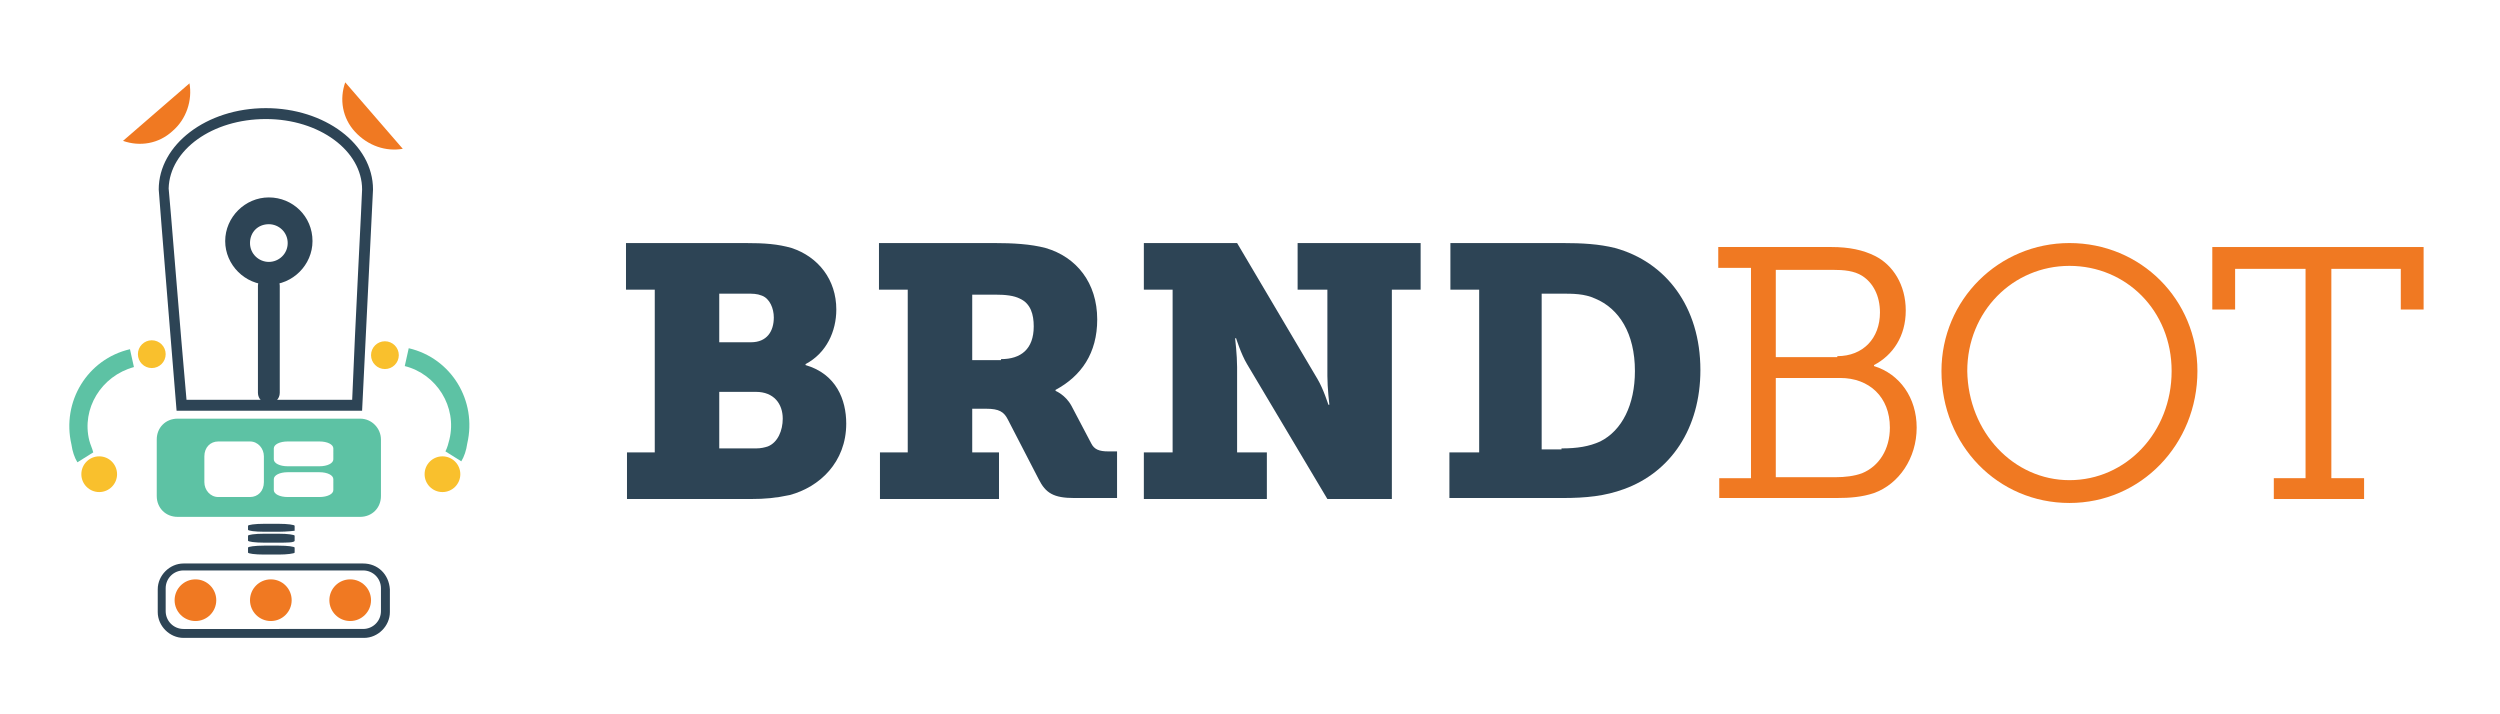 <?xml version="1.0" encoding="utf-8"?>
<!-- Generator: Adobe Illustrator 19.0.1, SVG Export Plug-In . SVG Version: 6.00 Build 0)  -->
<svg version="1.1" id="Layer_1" xmlns="http://www.w3.org/2000/svg" xmlns:xlink="http://www.w3.org/1999/xlink" x="0px" y="0px"
	 viewBox="0 0 252 72" style="enable-background:new 0 0 252 72;" xml:space="preserve">
<style type="text/css">
	.st0{fill:#2D4455;}
	.st1{fill:#F07922;}
	.st2{fill:#5DC2A4;}
	.st3{fill:#F9C02D;}
</style>
<g>
	<path class="st0" d="M26.8,12c5.4,0,9.7,3.2,9.7,7.1c0,0.6-0.7,13.6-1,21.2H18.8C18.2,33.7,17.1,19.8,17,19
		C17.1,15.1,21.4,12,26.8,12 M26.8,10.9c-6,0-10.8,3.7-10.8,8.2c0,0.3,1.8,22.3,1.8,22.3h18.7c0,0,1.1-22.1,1.1-22.3
		C37.6,14.5,32.7,10.9,26.8,10.9L26.8,10.9z"/>
	<path class="st0" d="M27.1,27.7L27.1,27.7c-0.6,0-1.1,0.5-1.1,1.1v10.8c0,0.6,0.5,1.1,1.1,1.1h0c0.6,0,1.1-0.5,1.1-1.1V28.8
		C28.2,28.2,27.7,27.7,27.1,27.7z"/>
	<path class="st1" d="M34.8,8.3c-0.6,1.7-0.3,3.6,1,5s3.1,2,4.8,1.7L34.8,8.3z"/>
	<path class="st1" d="M12.4,14.2c1.7,0.6,3.6,0.3,5-1c1.4-1.2,2-3.1,1.7-4.8L12.4,14.2z"/>
	<path class="st0" d="M27.1,19.9c-2.4,0-4.4,2-4.4,4.4c0,2.4,2,4.4,4.4,4.4s4.4-2,4.4-4.4C31.5,21.8,29.5,19.9,27.1,19.9z
		 M27.1,26.4c-1,0-1.9-0.8-1.9-1.9s0.8-1.9,1.9-1.9c1,0,1.9,0.8,1.9,1.9S28.1,26.4,27.1,26.4z"/>
	<g>
		<path class="st0" d="M28.1,53.6h-1.5c-0.9,0-1.6-0.1-1.6-0.2V53c0-0.1,0.7-0.2,1.6-0.2h1.5c0.9,0,1.6,0.1,1.6,0.2v0.5
			C29.7,53.5,28.9,53.6,28.1,53.6z"/>
		<path class="st0" d="M28.1,54.7h-1.5c-0.9,0-1.6-0.1-1.6-0.2v-0.5c0-0.1,0.7-0.2,1.6-0.2h1.5c0.9,0,1.6,0.1,1.6,0.2v0.5
			C29.7,54.7,28.9,54.7,28.1,54.7z"/>
		<path class="st0" d="M28.1,55.9h-1.5c-0.9,0-1.6-0.1-1.6-0.2v-0.5c0-0.1,0.7-0.2,1.6-0.2h1.5c0.9,0,1.6,0.1,1.6,0.2v0.5
			C29.7,55.8,28.9,55.9,28.1,55.9z"/>
	</g>
	<g>
		<path class="st2" d="M9,44.4c0.1,0.4,0.3,0.8,0.4,1.2l0,0l-1.6,1c-0.3-0.5-0.5-1.1-0.6-1.8c-1-4.3,1.6-8.6,5.9-9.6l0.4,1.8
			C10.2,37.9,8.2,41.2,9,44.4z"/>
	</g>
	<circle class="st3" cx="15.3" cy="35.7" r="1.4"/>
	<path class="st2" d="M36.3,42.2H17.9c-1.2,0-2.1,0.9-2.1,2.1v5.7c0,1.2,0.9,2.1,2.1,2.1h18.4c1.2,0,2.1-0.9,2.1-2.1v-5.7
		C38.4,43.2,37.5,42.2,36.3,42.2z M26.6,48.6c0,0.9-0.6,1.5-1.4,1.5H22c-0.8,0-1.4-0.7-1.4-1.5V46c0-0.9,0.6-1.5,1.4-1.5h3.2
		c0.8,0,1.4,0.7,1.4,1.5V48.6z M33.6,49.4c0,0.4-0.6,0.7-1.4,0.7H29c-0.8,0-1.4-0.3-1.4-0.7v-1.1c0-0.4,0.6-0.7,1.4-0.7h3.2
		c0.8,0,1.4,0.3,1.4,0.7V49.4z M33.6,46.3c0,0.4-0.6,0.7-1.4,0.7H29c-0.8,0-1.4-0.3-1.4-0.7v-1.1c0-0.4,0.6-0.7,1.4-0.7h3.2
		c0.8,0,1.4,0.3,1.4,0.7V46.3z"/>
	<path class="st0" d="M36.6,57.5c1,0,1.8,0.8,1.8,1.8v2.3c0,1-0.8,1.8-1.8,1.8H18.5c-1,0-1.8-0.8-1.8-1.8v-2.3c0-1,0.8-1.8,1.8-1.8
		H36.6 M36.6,56.8H18.5c-1.4,0-2.6,1.2-2.6,2.6v2.3c0,1.4,1.2,2.6,2.6,2.6h18.2c1.4,0,2.6-1.2,2.6-2.6v-2.3
		C39.2,57.9,38.1,56.8,36.6,56.8L36.6,56.8z"/>
	<circle class="st1" cx="35.3" cy="60.5" r="2.1"/>
	<circle class="st1" cx="27.3" cy="60.5" r="2.1"/>
	<circle class="st1" cx="19.7" cy="60.5" r="2.1"/>
	<circle class="st3" cx="38.8" cy="35.8" r="1.4"/>
	<g>
		<path class="st2" d="M45.3,44.3c-0.1,0.4-0.2,0.8-0.4,1.2l0,0l1.6,1c0.3-0.5,0.5-1.1,0.6-1.8c1-4.3-1.6-8.6-5.9-9.6l-0.4,1.8
			C44,37.7,46.1,41,45.3,44.3z"/>
	</g>
	<circle class="st3" cx="44.6" cy="47.8" r="1.8"/>
	<circle class="st3" cx="10" cy="47.8" r="1.8"/>
</g>
<path class="st0" d="M63.2,45.6H66V29.2h-2.9v-4.7h12c2,0,3.3,0.1,4.7,0.5c2.7,0.9,4.5,3.2,4.5,6.2c0,2.2-1,4.4-3.1,5.5v0.1
	c3.1,0.9,4.1,3.5,4.1,5.9c0,3.9-2.7,6.4-5.7,7.2c-1.4,0.3-2.5,0.4-3.9,0.4H63.2V45.6z M75.7,34.5c1.6,0,2.3-1.1,2.3-2.5
	c0-0.9-0.4-1.9-1.2-2.2c-0.5-0.2-0.9-0.2-1.6-0.2h-2.7v4.9H75.7z M76.2,45.2c0.5,0,0.9-0.1,1.2-0.2c1-0.4,1.5-1.6,1.5-2.8
	c0-1.5-0.9-2.7-2.7-2.7h-3.7v5.7H76.2z"/>
<path class="st0" d="M88.6,45.6h2.9V29.2h-2.9v-4.7h11.6c1.9,0,3.7,0.1,5.2,0.5c3.1,0.9,5.2,3.5,5.2,7.2c0,3.4-1.6,5.7-4.2,7.1v0.1
	c0,0,1,0.4,1.6,1.5l2,3.8c0.3,0.6,0.8,0.8,1.7,0.8h0.9v4.7h-4.3c-2.1,0-2.9-0.5-3.6-1.9l-3.1-6c-0.4-0.8-0.9-1.1-2.2-1.1H98v4.4h2.7
	v4.7h-12V45.6z M100.9,36.2c2,0,3.3-1,3.3-3.3c0-1.2-0.3-2.3-1.4-2.8c-0.6-0.3-1.4-0.4-2.5-0.4H98v6.6H100.9z"/>
<path class="st0" d="M115.3,45.6h2.9V29.2h-2.9v-4.7h9.4l8.1,13.7c0.6,1,1.1,2.6,1.1,2.6h0.1c0,0-0.2-1.7-0.2-2.9v-8.7h-3v-4.7h12.4
	v4.7h-2.9v21.1h-6.5l-8.1-13.6c-0.6-1-1.1-2.6-1.1-2.6h-0.1c0,0,0.2,1.7,0.2,2.9v8.6h3v4.7h-12.4V45.6z"/>
<path class="st0" d="M146.2,45.6h2.9V29.2h-2.9v-4.7h11.3c2,0,3.7,0.1,5.3,0.5c5.1,1.4,8.6,5.9,8.6,12.3c0,5.9-3,10.3-7.7,12
	c-1.9,0.7-3.8,0.9-6.2,0.9h-11.4V45.6z M157.4,45.2c1.6,0,2.8-0.2,3.9-0.7c2.2-1.1,3.5-3.7,3.5-7.1c0-3.8-1.6-6.3-4-7.3
	c-1.1-0.5-2.2-0.5-3.5-0.5h-1.9v15.7H157.4z"/>
<path class="st1" d="M173.2,48.2h3.3V27h-3.3v-2.1h11.4c1.8,0,3.2,0.3,4.4,0.9c1.8,0.9,3.1,2.9,3.1,5.5c0,2.6-1.3,4.5-3.2,5.5v0.1
	c2.6,0.8,4.3,3.2,4.3,6.2c0,3.1-1.8,5.7-4.3,6.6c-1.2,0.4-2.4,0.5-3.8,0.5h-11.8V48.2z M185.2,35.9c2.6,0,4.3-1.8,4.3-4.4
	c0-1.7-0.7-3-1.8-3.7c-0.8-0.5-1.8-0.6-3-0.6H179v8.8H185.2z M185.1,48.1c0.8,0,1.8-0.1,2.6-0.4c1.7-0.7,2.8-2.4,2.8-4.6
	c0-3.1-2.1-5-5-5H179v10H185.1z"/>
<path class="st1" d="M208.6,24.5c7.2,0,12.9,5.7,12.9,12.9c0,7.4-5.7,13.3-12.9,13.3c-7.2,0-12.9-5.8-12.9-13.3
	C195.7,30.2,201.5,24.5,208.6,24.5z M208.6,48.4c5.7,0,10.3-4.8,10.3-11c0-6.1-4.6-10.6-10.3-10.6c-5.7,0-10.3,4.6-10.3,10.6
	C198.4,43.6,203,48.4,208.6,48.4z"/>
<path class="st1" d="M229.1,48.2h3.3V27.1h-7.1v4.1h-2.3v-6.3h21.3v6.3H242v-4.1H235v21.1h3.3v2.1h-9.1V48.2z"/>
</svg>
